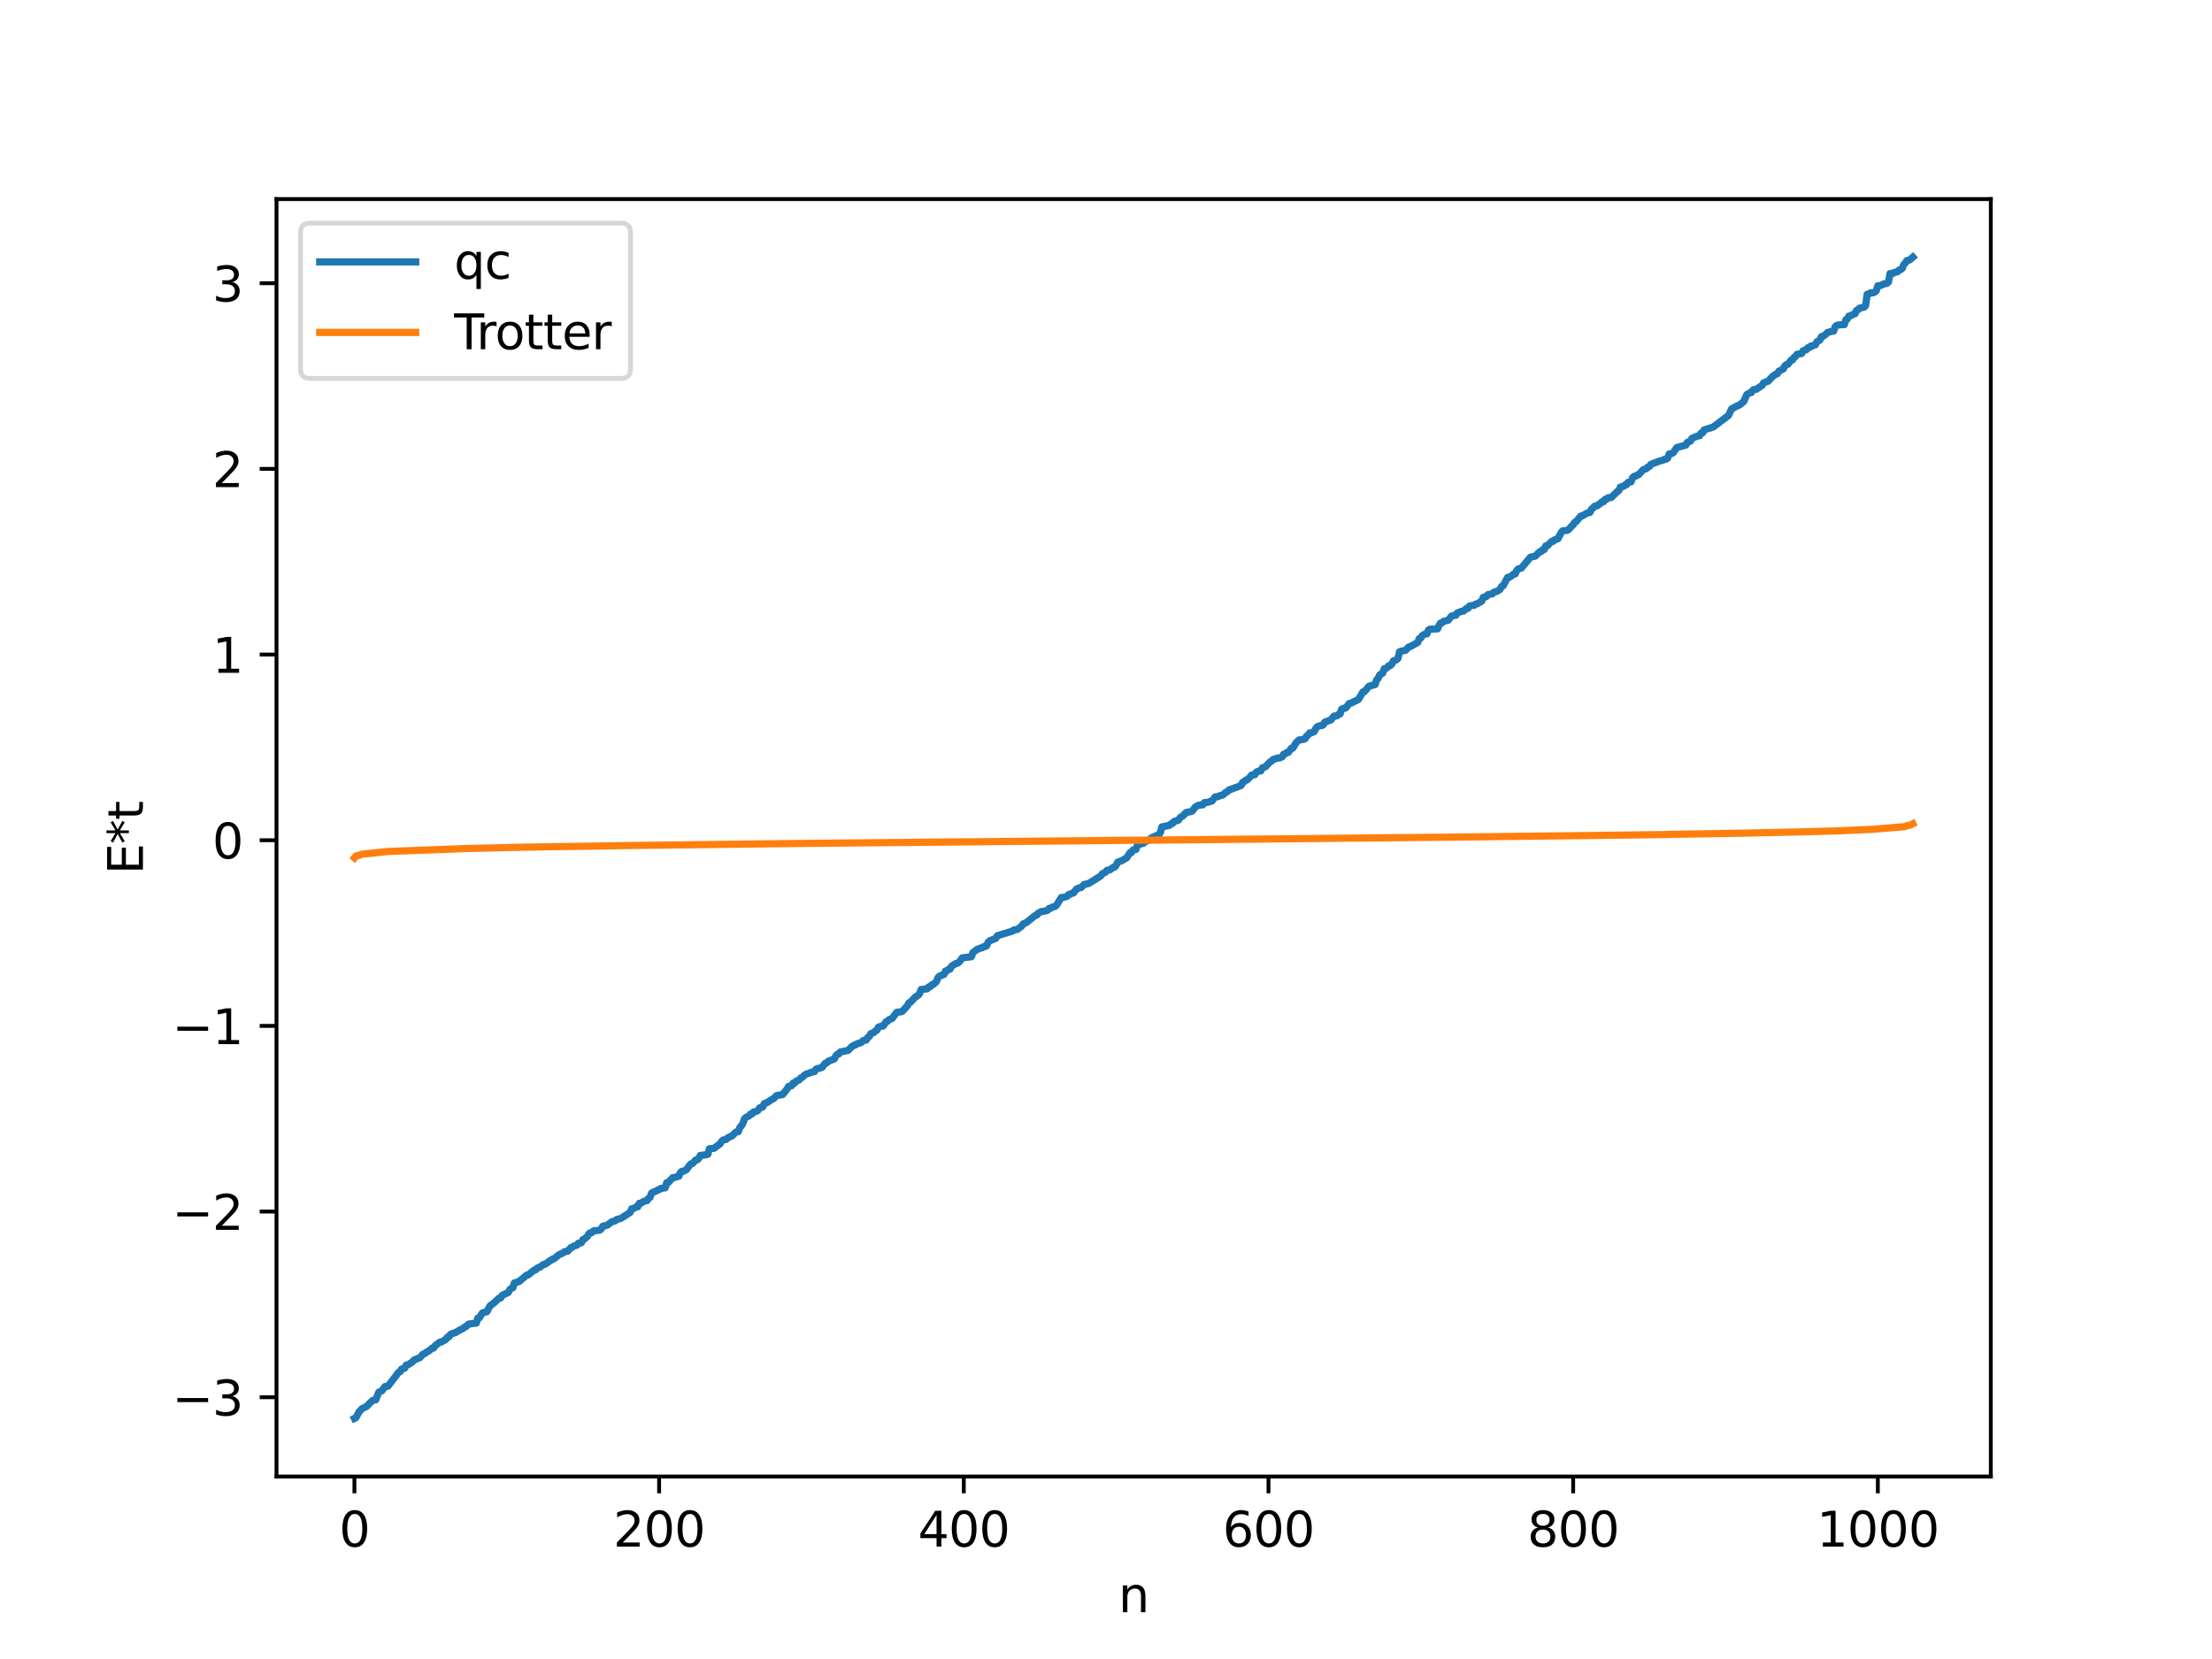 <?xml version="1.0" encoding="utf-8" standalone="no"?>
<!DOCTYPE svg PUBLIC "-//W3C//DTD SVG 1.1//EN"
  "http://www.w3.org/Graphics/SVG/1.1/DTD/svg11.dtd">
<svg xmlns:xlink="http://www.w3.org/1999/xlink" width="460.8pt" height="345.6pt" viewBox="0 0 460.8 345.6" xmlns="http://www.w3.org/2000/svg" version="1.1">
 <defs>
  <style type="text/css">*{stroke-linejoin: round; stroke-linecap: butt}</style>
 </defs>
 <g id="figure_1">
  <g id="patch_1">
   <path d="M 0 345.6 
L 460.8 345.6 
L 460.8 0 
L 0 0 
z
" style="fill: #ffffff"/>
  </g>
  <g id="axes_1">
   <g id="patch_2">
    <path d="M 57.6 307.584 
L 414.72 307.584 
L 414.72 41.472 
L 57.6 41.472 
z
" style="fill: #ffffff"/>
   </g>
   <g id="matplotlib.axis_1">
    <g id="xtick_1">
     <g id="line2d_1">
      <defs>
       <path id="m766259ca15" d="M 0 0 
L 0 3.5 
" style="stroke: #000000; stroke-width: 0.8"/>
      </defs>
      <g>
       <use xlink:href="#m766259ca15" x="73.833" y="307.584" style="stroke: #000000; stroke-width: 0.8"/>
      </g>
     </g>
     <g id="text_1">
      <!-- 0 -->
      <g transform="translate(70.651 322.182) scale(0.1 -0.1)">
       <defs>
        <path id="DejaVuSans-30" d="M 2034 4250 
Q 1547 4250 1301 3770 
Q 1056 3291 1056 2328 
Q 1056 1369 1301 889 
Q 1547 409 2034 409 
Q 2525 409 2770 889 
Q 3016 1369 3016 2328 
Q 3016 3291 2770 3770 
Q 2525 4250 2034 4250 
z
M 2034 4750 
Q 2819 4750 3233 4129 
Q 3647 3509 3647 2328 
Q 3647 1150 3233 529 
Q 2819 -91 2034 -91 
Q 1250 -91 836 529 
Q 422 1150 422 2328 
Q 422 3509 836 4129 
Q 1250 4750 2034 4750 
z
" transform="scale(0.016)"/>
       </defs>
       <use xlink:href="#DejaVuSans-30"/>
      </g>
     </g>
    </g>
    <g id="xtick_2">
     <g id="line2d_2">
      <g>
       <use xlink:href="#m766259ca15" x="137.304" y="307.584" style="stroke: #000000; stroke-width: 0.8"/>
      </g>
     </g>
     <g id="text_2">
      <!-- 200 -->
      <g transform="translate(127.76 322.182) scale(0.1 -0.1)">
       <defs>
        <path id="DejaVuSans-32" d="M 1228 531 
L 3431 531 
L 3431 0 
L 469 0 
L 469 531 
Q 828 903 1448 1529 
Q 2069 2156 2228 2338 
Q 2531 2678 2651 2914 
Q 2772 3150 2772 3378 
Q 2772 3750 2511 3984 
Q 2250 4219 1831 4219 
Q 1534 4219 1204 4116 
Q 875 4013 500 3803 
L 500 4441 
Q 881 4594 1212 4672 
Q 1544 4750 1819 4750 
Q 2544 4750 2975 4387 
Q 3406 4025 3406 3419 
Q 3406 3131 3298 2873 
Q 3191 2616 2906 2266 
Q 2828 2175 2409 1742 
Q 1991 1309 1228 531 
z
" transform="scale(0.016)"/>
       </defs>
       <use xlink:href="#DejaVuSans-32"/>
       <use xlink:href="#DejaVuSans-30" x="63.623"/>
       <use xlink:href="#DejaVuSans-30" x="127.246"/>
      </g>
     </g>
    </g>
    <g id="xtick_3">
     <g id="line2d_3">
      <g>
       <use xlink:href="#m766259ca15" x="200.775" y="307.584" style="stroke: #000000; stroke-width: 0.8"/>
      </g>
     </g>
     <g id="text_3">
      <!-- 400 -->
      <g transform="translate(191.231 322.182) scale(0.1 -0.1)">
       <defs>
        <path id="DejaVuSans-34" d="M 2419 4116 
L 825 1625 
L 2419 1625 
L 2419 4116 
z
M 2253 4666 
L 3047 4666 
L 3047 1625 
L 3713 1625 
L 3713 1100 
L 3047 1100 
L 3047 0 
L 2419 0 
L 2419 1100 
L 313 1100 
L 313 1709 
L 2253 4666 
z
" transform="scale(0.016)"/>
       </defs>
       <use xlink:href="#DejaVuSans-34"/>
       <use xlink:href="#DejaVuSans-30" x="63.623"/>
       <use xlink:href="#DejaVuSans-30" x="127.246"/>
      </g>
     </g>
    </g>
    <g id="xtick_4">
     <g id="line2d_4">
      <g>
       <use xlink:href="#m766259ca15" x="264.246" y="307.584" style="stroke: #000000; stroke-width: 0.8"/>
      </g>
     </g>
     <g id="text_4">
      <!-- 600 -->
      <g transform="translate(254.702 322.182) scale(0.1 -0.1)">
       <defs>
        <path id="DejaVuSans-36" d="M 2113 2584 
Q 1688 2584 1439 2293 
Q 1191 2003 1191 1497 
Q 1191 994 1439 701 
Q 1688 409 2113 409 
Q 2538 409 2786 701 
Q 3034 994 3034 1497 
Q 3034 2003 2786 2293 
Q 2538 2584 2113 2584 
z
M 3366 4563 
L 3366 3988 
Q 3128 4100 2886 4159 
Q 2644 4219 2406 4219 
Q 1781 4219 1451 3797 
Q 1122 3375 1075 2522 
Q 1259 2794 1537 2939 
Q 1816 3084 2150 3084 
Q 2853 3084 3261 2657 
Q 3669 2231 3669 1497 
Q 3669 778 3244 343 
Q 2819 -91 2113 -91 
Q 1303 -91 875 529 
Q 447 1150 447 2328 
Q 447 3434 972 4092 
Q 1497 4750 2381 4750 
Q 2619 4750 2861 4703 
Q 3103 4656 3366 4563 
z
" transform="scale(0.016)"/>
       </defs>
       <use xlink:href="#DejaVuSans-36"/>
       <use xlink:href="#DejaVuSans-30" x="63.623"/>
       <use xlink:href="#DejaVuSans-30" x="127.246"/>
      </g>
     </g>
    </g>
    <g id="xtick_5">
     <g id="line2d_5">
      <g>
       <use xlink:href="#m766259ca15" x="327.717" y="307.584" style="stroke: #000000; stroke-width: 0.8"/>
      </g>
     </g>
     <g id="text_5">
      <!-- 800 -->
      <g transform="translate(318.173 322.182) scale(0.1 -0.1)">
       <defs>
        <path id="DejaVuSans-38" d="M 2034 2216 
Q 1584 2216 1326 1975 
Q 1069 1734 1069 1313 
Q 1069 891 1326 650 
Q 1584 409 2034 409 
Q 2484 409 2743 651 
Q 3003 894 3003 1313 
Q 3003 1734 2745 1975 
Q 2488 2216 2034 2216 
z
M 1403 2484 
Q 997 2584 770 2862 
Q 544 3141 544 3541 
Q 544 4100 942 4425 
Q 1341 4750 2034 4750 
Q 2731 4750 3128 4425 
Q 3525 4100 3525 3541 
Q 3525 3141 3298 2862 
Q 3072 2584 2669 2484 
Q 3125 2378 3379 2068 
Q 3634 1759 3634 1313 
Q 3634 634 3220 271 
Q 2806 -91 2034 -91 
Q 1263 -91 848 271 
Q 434 634 434 1313 
Q 434 1759 690 2068 
Q 947 2378 1403 2484 
z
M 1172 3481 
Q 1172 3119 1398 2916 
Q 1625 2713 2034 2713 
Q 2441 2713 2670 2916 
Q 2900 3119 2900 3481 
Q 2900 3844 2670 4047 
Q 2441 4250 2034 4250 
Q 1625 4250 1398 4047 
Q 1172 3844 1172 3481 
z
" transform="scale(0.016)"/>
       </defs>
       <use xlink:href="#DejaVuSans-38"/>
       <use xlink:href="#DejaVuSans-30" x="63.623"/>
       <use xlink:href="#DejaVuSans-30" x="127.246"/>
      </g>
     </g>
    </g>
    <g id="xtick_6">
     <g id="line2d_6">
      <g>
       <use xlink:href="#m766259ca15" x="391.188" y="307.584" style="stroke: #000000; stroke-width: 0.8"/>
      </g>
     </g>
     <g id="text_6">
      <!-- 1000 -->
      <g transform="translate(378.463 322.182) scale(0.1 -0.1)">
       <defs>
        <path id="DejaVuSans-31" d="M 794 531 
L 1825 531 
L 1825 4091 
L 703 3866 
L 703 4441 
L 1819 4666 
L 2450 4666 
L 2450 531 
L 3481 531 
L 3481 0 
L 794 0 
L 794 531 
z
" transform="scale(0.016)"/>
       </defs>
       <use xlink:href="#DejaVuSans-31"/>
       <use xlink:href="#DejaVuSans-30" x="63.623"/>
       <use xlink:href="#DejaVuSans-30" x="127.246"/>
       <use xlink:href="#DejaVuSans-30" x="190.869"/>
      </g>
     </g>
    </g>
    <g id="text_7">
     <!-- n -->
     <g transform="translate(232.991 335.861) scale(0.1 -0.1)">
      <defs>
       <path id="DejaVuSans-6e" d="M 3513 2113 
L 3513 0 
L 2938 0 
L 2938 2094 
Q 2938 2591 2744 2837 
Q 2550 3084 2163 3084 
Q 1697 3084 1428 2787 
Q 1159 2491 1159 1978 
L 1159 0 
L 581 0 
L 581 3500 
L 1159 3500 
L 1159 2956 
Q 1366 3272 1645 3428 
Q 1925 3584 2291 3584 
Q 2894 3584 3203 3211 
Q 3513 2838 3513 2113 
z
" transform="scale(0.016)"/>
      </defs>
      <use xlink:href="#DejaVuSans-6e"/>
     </g>
    </g>
   </g>
   <g id="matplotlib.axis_2">
    <g id="ytick_1">
     <g id="line2d_7">
      <defs>
       <path id="ma06bc42d82" d="M 0 0 
L -3.5 0 
" style="stroke: #000000; stroke-width: 0.8"/>
      </defs>
      <g>
       <use xlink:href="#ma06bc42d82" x="57.6" y="291.071" style="stroke: #000000; stroke-width: 0.8"/>
      </g>
     </g>
     <g id="text_8">
      <!-- −3 -->
      <g transform="translate(35.858 294.87) scale(0.1 -0.1)">
       <defs>
        <path id="DejaVuSans-2212" d="M 678 2272 
L 4684 2272 
L 4684 1741 
L 678 1741 
L 678 2272 
z
" transform="scale(0.016)"/>
        <path id="DejaVuSans-33" d="M 2597 2516 
Q 3050 2419 3304 2112 
Q 3559 1806 3559 1356 
Q 3559 666 3084 287 
Q 2609 -91 1734 -91 
Q 1441 -91 1130 -33 
Q 819 25 488 141 
L 488 750 
Q 750 597 1062 519 
Q 1375 441 1716 441 
Q 2309 441 2620 675 
Q 2931 909 2931 1356 
Q 2931 1769 2642 2001 
Q 2353 2234 1838 2234 
L 1294 2234 
L 1294 2753 
L 1863 2753 
Q 2328 2753 2575 2939 
Q 2822 3125 2822 3475 
Q 2822 3834 2567 4026 
Q 2313 4219 1838 4219 
Q 1578 4219 1281 4162 
Q 984 4106 628 3988 
L 628 4550 
Q 988 4650 1302 4700 
Q 1616 4750 1894 4750 
Q 2613 4750 3031 4423 
Q 3450 4097 3450 3541 
Q 3450 3153 3228 2886 
Q 3006 2619 2597 2516 
z
" transform="scale(0.016)"/>
       </defs>
       <use xlink:href="#DejaVuSans-2212"/>
       <use xlink:href="#DejaVuSans-33" x="83.789"/>
      </g>
     </g>
    </g>
    <g id="ytick_2">
     <g id="line2d_8">
      <g>
       <use xlink:href="#ma06bc42d82" x="57.6" y="252.392" style="stroke: #000000; stroke-width: 0.8"/>
      </g>
     </g>
     <g id="text_9">
      <!-- −2 -->
      <g transform="translate(35.858 256.191) scale(0.1 -0.1)">
       <use xlink:href="#DejaVuSans-2212"/>
       <use xlink:href="#DejaVuSans-32" x="83.789"/>
      </g>
     </g>
    </g>
    <g id="ytick_3">
     <g id="line2d_9">
      <g>
       <use xlink:href="#ma06bc42d82" x="57.6" y="213.713" style="stroke: #000000; stroke-width: 0.8"/>
      </g>
     </g>
     <g id="text_10">
      <!-- −1 -->
      <g transform="translate(35.858 217.512) scale(0.1 -0.1)">
       <use xlink:href="#DejaVuSans-2212"/>
       <use xlink:href="#DejaVuSans-31" x="83.789"/>
      </g>
     </g>
    </g>
    <g id="ytick_4">
     <g id="line2d_10">
      <g>
       <use xlink:href="#ma06bc42d82" x="57.6" y="175.034" style="stroke: #000000; stroke-width: 0.8"/>
      </g>
     </g>
     <g id="text_11">
      <!-- 0 -->
      <g transform="translate(44.237 178.833) scale(0.1 -0.1)">
       <use xlink:href="#DejaVuSans-30"/>
      </g>
     </g>
    </g>
    <g id="ytick_5">
     <g id="line2d_11">
      <g>
       <use xlink:href="#ma06bc42d82" x="57.6" y="136.355" style="stroke: #000000; stroke-width: 0.8"/>
      </g>
     </g>
     <g id="text_12">
      <!-- 1 -->
      <g transform="translate(44.237 140.154) scale(0.1 -0.1)">
       <use xlink:href="#DejaVuSans-31"/>
      </g>
     </g>
    </g>
    <g id="ytick_6">
     <g id="line2d_12">
      <g>
       <use xlink:href="#ma06bc42d82" x="57.6" y="97.676" style="stroke: #000000; stroke-width: 0.8"/>
      </g>
     </g>
     <g id="text_13">
      <!-- 2 -->
      <g transform="translate(44.237 101.475) scale(0.1 -0.1)">
       <use xlink:href="#DejaVuSans-32"/>
      </g>
     </g>
    </g>
    <g id="ytick_7">
     <g id="line2d_13">
      <g>
       <use xlink:href="#ma06bc42d82" x="57.6" y="58.996" style="stroke: #000000; stroke-width: 0.8"/>
      </g>
     </g>
     <g id="text_14">
      <!-- 3 -->
      <g transform="translate(44.237 62.796) scale(0.1 -0.1)">
       <use xlink:href="#DejaVuSans-33"/>
      </g>
     </g>
    </g>
    <g id="text_15">
     <!-- E*t -->
     <g transform="translate(29.778 182.148) rotate(-90) scale(0.1 -0.1)">
      <defs>
       <path id="DejaVuSans-45" d="M 628 4666 
L 3578 4666 
L 3578 4134 
L 1259 4134 
L 1259 2753 
L 3481 2753 
L 3481 2222 
L 1259 2222 
L 1259 531 
L 3634 531 
L 3634 0 
L 628 0 
L 628 4666 
z
" transform="scale(0.016)"/>
       <path id="DejaVuSans-2a" d="M 3009 3897 
L 1888 3291 
L 3009 2681 
L 2828 2375 
L 1778 3009 
L 1778 1831 
L 1422 1831 
L 1422 3009 
L 372 2375 
L 191 2681 
L 1313 3291 
L 191 3897 
L 372 4206 
L 1422 3572 
L 1422 4750 
L 1778 4750 
L 1778 3572 
L 2828 4206 
L 3009 3897 
z
" transform="scale(0.016)"/>
       <path id="DejaVuSans-74" d="M 1172 4494 
L 1172 3500 
L 2356 3500 
L 2356 3053 
L 1172 3053 
L 1172 1153 
Q 1172 725 1289 603 
Q 1406 481 1766 481 
L 2356 481 
L 2356 0 
L 1766 0 
Q 1100 0 847 248 
Q 594 497 594 1153 
L 594 3053 
L 172 3053 
L 172 3500 
L 594 3500 
L 594 4494 
L 1172 4494 
z
" transform="scale(0.016)"/>
      </defs>
      <use xlink:href="#DejaVuSans-45"/>
      <use xlink:href="#DejaVuSans-2a" x="63.184"/>
      <use xlink:href="#DejaVuSans-74" x="113.184"/>
     </g>
    </g>
   </g>
   <g id="line2d_14">
    <path d="M 73.833 295.488 
L 74.15 295.33 
L 74.785 294.14 
L 75.42 293.442 
L 76.372 292.991 
L 77.006 292.321 
L 77.641 291.728 
L 78.276 291.606 
L 78.91 290.007 
L 79.545 289.736 
L 80.18 288.86 
L 80.815 288.777 
L 83.036 285.876 
L 83.353 285.738 
L 83.671 285.194 
L 84.305 285.023 
L 84.623 284.361 
L 84.94 284.329 
L 85.892 283.746 
L 86.21 283.339 
L 86.844 283.08 
L 87.479 282.81 
L 88.114 282.103 
L 88.431 282.005 
L 89.066 281.536 
L 89.383 281.398 
L 90.018 280.836 
L 90.335 280.818 
L 90.653 280.327 
L 91.605 279.61 
L 91.922 279.574 
L 92.874 279.029 
L 93.191 278.568 
L 93.509 278.498 
L 93.826 277.98 
L 94.461 277.715 
L 94.778 277.658 
L 96.048 276.931 
L 96.365 276.818 
L 96.682 276.518 
L 97 276.4 
L 97.634 275.84 
L 98.586 275.689 
L 99.221 275.623 
L 99.539 274.576 
L 99.856 274.532 
L 100.491 273.512 
L 101.443 273.232 
L 102.077 272.033 
L 103.029 271.307 
L 103.981 270.417 
L 104.299 270.397 
L 104.616 269.846 
L 105.251 269.541 
L 105.886 269.238 
L 106.203 268.63 
L 106.52 268.368 
L 106.838 268.255 
L 107.155 267.262 
L 108.107 266.979 
L 109.694 265.652 
L 110.011 265.594 
L 111.281 264.593 
L 111.598 264.522 
L 111.915 264.171 
L 112.55 263.923 
L 113.185 263.414 
L 113.502 263.387 
L 114.137 262.977 
L 114.454 262.67 
L 114.772 262.559 
L 115.089 262.284 
L 115.406 262.242 
L 116.358 261.432 
L 117.31 260.999 
L 117.628 260.735 
L 118.262 260.663 
L 118.897 259.907 
L 119.215 259.846 
L 119.532 259.566 
L 120.167 259.406 
L 120.484 258.981 
L 121.119 258.88 
L 121.436 258.216 
L 121.753 258.107 
L 122.388 257.551 
L 122.705 256.975 
L 123.023 256.792 
L 123.34 256.758 
L 123.658 256.408 
L 124.927 256.27 
L 125.244 256.018 
L 125.562 255.45 
L 126.196 255.307 
L 126.514 255.215 
L 127.466 254.498 
L 128.1 254.359 
L 128.418 254.07 
L 129.37 253.801 
L 130.322 253.181 
L 131.274 252.565 
L 131.591 251.812 
L 131.909 251.802 
L 132.543 251.405 
L 132.861 251.403 
L 133.178 250.666 
L 133.496 250.665 
L 134.13 250.253 
L 134.765 250.12 
L 135.082 249.655 
L 135.4 249.463 
L 135.717 248.571 
L 136.034 248.356 
L 136.669 248.123 
L 136.986 247.899 
L 137.304 247.846 
L 137.621 247.575 
L 138.573 247.44 
L 138.891 246.355 
L 139.208 246.348 
L 140.16 245.309 
L 140.477 245.308 
L 141.112 245.102 
L 141.429 245.018 
L 141.747 244.268 
L 142.064 243.994 
L 142.381 243.989 
L 143.016 243.634 
L 143.651 242.768 
L 143.968 242.444 
L 144.286 242.361 
L 144.92 241.652 
L 145.238 241.62 
L 145.555 241.354 
L 145.872 240.701 
L 147.142 240.548 
L 147.459 240.439 
L 147.777 239.304 
L 148.729 239.214 
L 149.998 238.286 
L 150.315 237.777 
L 150.633 237.483 
L 151.267 237.37 
L 151.585 237.044 
L 152.537 236.603 
L 153.172 235.95 
L 153.489 235.751 
L 153.806 235.747 
L 154.124 234.85 
L 154.441 234.56 
L 154.758 234.021 
L 155.076 233.084 
L 155.393 232.774 
L 156.028 232.468 
L 156.345 232.082 
L 156.662 232.054 
L 156.98 231.656 
L 157.615 231.5 
L 157.932 231.281 
L 158.249 230.788 
L 158.884 230.612 
L 159.201 229.904 
L 159.836 229.661 
L 160.788 229.03 
L 161.105 228.908 
L 161.74 228.254 
L 162.375 228.109 
L 163.01 228.034 
L 163.962 226.873 
L 164.279 226.31 
L 164.914 226.173 
L 165.231 225.619 
L 165.548 225.612 
L 165.866 225.215 
L 166.5 224.954 
L 166.818 224.568 
L 167.135 224.425 
L 167.77 223.828 
L 169.357 223.256 
L 169.674 223.242 
L 169.991 222.739 
L 170.309 222.584 
L 170.626 222.557 
L 171.261 222.347 
L 171.896 221.508 
L 172.213 221.426 
L 172.53 221.084 
L 173.8 220.601 
L 174.117 219.967 
L 174.434 219.621 
L 174.752 219.549 
L 175.069 219.146 
L 176.656 218.829 
L 177.291 218.19 
L 177.925 217.721 
L 178.243 217.671 
L 178.56 217.421 
L 179.195 217.261 
L 179.512 217.074 
L 179.829 216.75 
L 180.464 216.651 
L 180.781 216.098 
L 181.099 215.913 
L 181.416 215.317 
L 182.051 215.099 
L 182.368 214.757 
L 182.686 214.593 
L 183.003 213.966 
L 183.638 213.76 
L 183.955 213.752 
L 184.59 212.857 
L 184.907 212.731 
L 185.224 212.406 
L 185.859 212.148 
L 186.811 210.881 
L 187.763 210.766 
L 188.081 210.591 
L 189.033 209.498 
L 189.35 208.89 
L 189.667 208.778 
L 190.62 207.754 
L 191.254 207.345 
L 191.572 206.982 
L 191.889 206.134 
L 192.841 206.025 
L 193.158 205.988 
L 193.476 205.58 
L 193.793 205.534 
L 194.11 205.145 
L 194.428 205.073 
L 195.062 204.491 
L 195.38 203.698 
L 195.697 203.349 
L 196.649 203.002 
L 196.967 202.28 
L 197.284 202.233 
L 197.601 201.915 
L 197.919 201.878 
L 198.236 201.254 
L 199.188 200.696 
L 199.505 200.641 
L 199.823 200.399 
L 200.458 199.541 
L 202.362 199.311 
L 202.679 198.433 
L 203.631 197.725 
L 203.948 197.665 
L 204.266 197.481 
L 204.583 197.449 
L 204.9 197.201 
L 205.218 197.193 
L 205.535 197.022 
L 205.853 196.265 
L 206.17 195.996 
L 207.439 195.48 
L 207.757 194.935 
L 210.93 193.953 
L 211.248 193.702 
L 211.882 193.641 
L 212.834 192.928 
L 213.152 192.462 
L 213.786 192.21 
L 215.691 190.678 
L 216.008 190.596 
L 216.325 190.194 
L 216.96 189.898 
L 217.912 189.74 
L 218.229 189.61 
L 218.547 189.243 
L 218.864 189.224 
L 219.181 188.978 
L 219.816 188.817 
L 220.134 188.514 
L 221.086 186.969 
L 221.72 186.912 
L 222.355 186.683 
L 222.672 186.316 
L 222.99 186.271 
L 223.307 186.08 
L 223.624 186.025 
L 224.259 185.196 
L 224.894 184.936 
L 225.211 184.898 
L 225.846 184.261 
L 226.798 184.046 
L 229.337 182.455 
L 229.654 182.006 
L 230.289 181.706 
L 230.606 181.311 
L 231.241 181.189 
L 231.876 180.707 
L 232.193 180.643 
L 232.51 180.26 
L 232.828 179.611 
L 233.78 179.253 
L 234.415 178.859 
L 234.732 178.688 
L 235.367 177.662 
L 235.684 177.612 
L 236.001 177.099 
L 236.319 176.964 
L 236.636 176.96 
L 236.953 176.042 
L 238.223 175.64 
L 238.54 175.327 
L 239.492 175.011 
L 239.81 174.564 
L 241.396 173.884 
L 241.714 173.476 
L 242.031 172.256 
L 243.618 171.939 
L 243.935 171.633 
L 244.253 171.54 
L 244.57 171.148 
L 245.522 170.839 
L 245.839 170.305 
L 246.474 169.924 
L 247.109 169.251 
L 248.061 169.074 
L 248.378 168.949 
L 249.013 168.097 
L 249.648 167.754 
L 250.6 167.648 
L 250.917 167.188 
L 251.552 167.147 
L 252.504 166.843 
L 253.139 166.005 
L 253.773 165.946 
L 254.091 165.757 
L 254.725 165.619 
L 255.36 165.053 
L 255.677 164.929 
L 255.995 164.574 
L 258.534 163.648 
L 258.851 162.978 
L 259.168 162.865 
L 259.486 162.543 
L 259.803 162.459 
L 260.438 161.845 
L 260.755 161.438 
L 261.39 161.392 
L 261.707 160.854 
L 262.342 160.589 
L 262.659 160.588 
L 262.977 159.941 
L 263.611 159.745 
L 264.563 158.727 
L 264.881 158.563 
L 265.198 158.22 
L 266.15 157.92 
L 266.467 157.915 
L 267.102 157.666 
L 267.42 157.109 
L 267.737 157.042 
L 268.054 156.754 
L 268.372 156.739 
L 269.006 155.88 
L 269.324 155.841 
L 269.958 154.773 
L 270.593 154.151 
L 271.545 154.027 
L 271.862 153.896 
L 272.18 153.341 
L 272.497 153.144 
L 272.815 152.683 
L 273.132 152.665 
L 273.767 152.423 
L 274.084 151.768 
L 274.401 151.383 
L 275.036 151.166 
L 275.353 151.154 
L 275.671 150.986 
L 275.988 150.431 
L 276.623 150.198 
L 277.258 149.966 
L 277.892 149.168 
L 278.527 149.116 
L 278.844 148.811 
L 279.162 148.719 
L 279.479 147.752 
L 279.796 147.561 
L 280.114 147.56 
L 280.431 147.395 
L 281.066 146.549 
L 281.383 146.498 
L 282.97 145.727 
L 283.922 144.143 
L 284.239 144.076 
L 285.191 142.957 
L 286.461 142.605 
L 286.778 141.621 
L 287.096 141.315 
L 287.413 140.601 
L 288.048 140.204 
L 288.365 139.298 
L 288.682 139.267 
L 289 139.038 
L 289.317 138.668 
L 289.634 138.656 
L 289.952 138.336 
L 290.269 137.671 
L 290.904 137.459 
L 291.221 137.158 
L 291.539 135.799 
L 291.856 135.647 
L 292.491 135.543 
L 292.808 135.458 
L 293.443 134.784 
L 293.76 134.718 
L 295.347 133.838 
L 295.664 133.009 
L 295.981 132.914 
L 296.299 132.387 
L 296.934 132.057 
L 297.251 132.049 
L 297.568 131.26 
L 297.886 131.065 
L 299.472 131.011 
L 299.79 130.248 
L 300.107 129.794 
L 300.424 129.738 
L 300.742 129.417 
L 301.694 129.203 
L 302.329 128.379 
L 302.963 128.178 
L 303.281 128.172 
L 303.598 127.672 
L 304.55 127.328 
L 304.867 127.311 
L 305.502 126.733 
L 305.82 126.717 
L 306.137 126.238 
L 306.772 126.12 
L 307.089 126.104 
L 307.406 125.844 
L 307.724 125.796 
L 308.676 125.217 
L 308.993 124.43 
L 309.628 124.289 
L 309.945 123.871 
L 310.58 123.759 
L 310.897 123.706 
L 311.215 123.349 
L 311.849 123.19 
L 312.484 122.763 
L 312.801 122.17 
L 313.119 122.052 
L 314.071 120.281 
L 314.388 120.28 
L 315.023 119.858 
L 315.34 119.572 
L 315.658 119.548 
L 315.975 118.822 
L 316.292 118.505 
L 316.927 118.345 
L 318.831 116.061 
L 319.783 115.87 
L 320.735 114.951 
L 321.053 114.902 
L 321.37 114.507 
L 321.687 114.498 
L 322.005 113.724 
L 322.322 113.699 
L 323.274 112.756 
L 323.591 112.751 
L 323.909 112.417 
L 324.543 112.242 
L 325.178 111.007 
L 325.496 110.602 
L 326.13 110.503 
L 326.448 110.495 
L 326.765 110.311 
L 327.4 109.609 
L 327.717 109.331 
L 328.034 108.804 
L 328.352 108.651 
L 329.304 107.512 
L 329.621 107.465 
L 330.573 106.918 
L 330.891 106.773 
L 331.208 106.763 
L 331.525 106.06 
L 331.843 105.859 
L 332.16 105.464 
L 332.795 105.344 
L 333.112 105.018 
L 333.429 104.865 
L 333.747 104.519 
L 334.064 104.511 
L 334.381 104.006 
L 334.699 103.997 
L 335.016 103.676 
L 335.651 103.639 
L 336.92 102.4 
L 337.238 102.186 
L 337.555 101.456 
L 338.19 101.32 
L 338.507 101.016 
L 338.824 100.979 
L 339.142 100.494 
L 339.777 100.379 
L 340.094 99.509 
L 340.411 99.237 
L 340.729 99.199 
L 341.046 98.95 
L 341.363 98.883 
L 342.315 97.851 
L 342.95 97.63 
L 343.267 97.294 
L 343.585 97.194 
L 343.902 96.738 
L 345.806 96.015 
L 346.441 95.869 
L 346.758 95.656 
L 347.076 95.649 
L 347.393 95.458 
L 347.71 94.585 
L 348.345 94.456 
L 348.662 94.204 
L 349.297 93.238 
L 350.249 92.986 
L 351.201 92.712 
L 351.519 92.132 
L 352.153 91.908 
L 352.471 91.307 
L 353.74 90.791 
L 354.058 90.774 
L 354.375 90.213 
L 354.692 90.167 
L 355.01 89.56 
L 356.914 88.949 
L 360.087 86.532 
L 360.722 85.18 
L 361.991 84.514 
L 362.309 84.41 
L 363.261 83.641 
L 363.896 82.192 
L 364.53 81.828 
L 364.848 81.775 
L 365.165 81.268 
L 365.482 81.118 
L 365.8 81.117 
L 367.069 80.311 
L 367.386 79.754 
L 368.339 79.404 
L 369.291 78.39 
L 369.925 77.968 
L 370.243 77.863 
L 370.56 77.339 
L 371.512 76.839 
L 371.829 76.195 
L 372.147 75.95 
L 372.464 75.878 
L 373.099 75.042 
L 373.416 74.974 
L 373.734 74.432 
L 374.051 74.261 
L 374.368 73.796 
L 375.32 73.648 
L 375.638 73.051 
L 376.272 72.872 
L 376.59 72.463 
L 376.907 72.419 
L 377.224 72.084 
L 377.542 72.081 
L 377.859 71.89 
L 378.177 71.83 
L 378.494 71.202 
L 379.129 70.835 
L 379.446 70.104 
L 379.763 70.053 
L 380.398 69.603 
L 380.715 69.256 
L 381.667 69.011 
L 381.985 68.968 
L 382.302 68.066 
L 382.62 67.779 
L 383.254 67.667 
L 384.206 67.623 
L 384.524 66.62 
L 384.841 66.452 
L 385.158 65.848 
L 385.476 65.791 
L 386.11 65.441 
L 386.428 65.365 
L 386.745 64.666 
L 387.062 64.536 
L 387.38 64.192 
L 388.015 64.055 
L 388.332 63.99 
L 388.649 63.647 
L 388.967 61.294 
L 389.284 61.294 
L 389.601 61.023 
L 390.236 60.981 
L 390.553 60.841 
L 390.871 60.56 
L 391.188 59.515 
L 391.823 59.465 
L 392.458 59.148 
L 393.092 59.022 
L 393.41 58.738 
L 393.727 56.984 
L 394.362 56.944 
L 394.679 56.731 
L 395.314 56.604 
L 395.631 56.244 
L 395.948 56.153 
L 396.266 55.937 
L 396.583 55.129 
L 396.9 54.794 
L 397.218 54.297 
L 397.853 54.132 
L 398.487 53.568 
L 398.487 53.568 
" clip-path="url(#p46f7e90496)" style="fill: none; stroke: #1f77b4; stroke-width: 1.5; stroke-linecap: square"/>
   </g>
   <g id="line2d_15">
    <path d="M 73.833 178.708 
L 74.15 178.321 
L 74.785 178.174 
L 75.42 177.935 
L 80.815 177.38 
L 97.317 176.758 
L 103.029 176.626 
L 105.886 176.549 
L 114.772 176.387 
L 122.071 176.286 
L 130.322 176.147 
L 156.98 175.82 
L 168.405 175.687 
L 263.929 174.779 
L 280.114 174.615 
L 301.694 174.398 
L 317.562 174.214 
L 327.082 174.105 
L 346.124 173.864 
L 348.345 173.807 
L 361.039 173.599 
L 363.578 173.554 
L 375.32 173.293 
L 378.177 173.213 
L 382.302 173.101 
L 385.476 172.978 
L 390.236 172.751 
L 396.9 172.196 
L 397.218 171.993 
L 397.853 171.918 
L 398.487 171.606 
L 398.487 171.606 
" clip-path="url(#p46f7e90496)" style="fill: none; stroke: #ff7f0e; stroke-width: 1.5; stroke-linecap: square"/>
   </g>
   <g id="patch_3">
    <path d="M 57.6 307.584 
L 57.6 41.472 
" style="fill: none; stroke: #000000; stroke-width: 0.8; stroke-linejoin: miter; stroke-linecap: square"/>
   </g>
   <g id="patch_4">
    <path d="M 414.72 307.584 
L 414.72 41.472 
" style="fill: none; stroke: #000000; stroke-width: 0.8; stroke-linejoin: miter; stroke-linecap: square"/>
   </g>
   <g id="patch_5">
    <path d="M 57.6 307.584 
L 414.72 307.584 
" style="fill: none; stroke: #000000; stroke-width: 0.8; stroke-linejoin: miter; stroke-linecap: square"/>
   </g>
   <g id="patch_6">
    <path d="M 57.6 41.472 
L 414.72 41.472 
" style="fill: none; stroke: #000000; stroke-width: 0.8; stroke-linejoin: miter; stroke-linecap: square"/>
   </g>
   <g id="legend_1">
    <g id="patch_7">
     <path d="M 64.6 78.828 
L 129.342 78.828 
Q 131.342 78.828 131.342 76.828 
L 131.342 48.472 
Q 131.342 46.472 129.342 46.472 
L 64.6 46.472 
Q 62.6 46.472 62.6 48.472 
L 62.6 76.828 
Q 62.6 78.828 64.6 78.828 
z
" style="fill: #ffffff; opacity: 0.8; stroke: #cccccc; stroke-linejoin: miter"/>
    </g>
    <g id="line2d_16">
     <path d="M 66.6 54.57 
L 76.6 54.57 
L 86.6 54.57 
" style="fill: none; stroke: #1f77b4; stroke-width: 1.5; stroke-linecap: square"/>
    </g>
    <g id="text_16">
     <!-- qc -->
     <g transform="translate(94.6 58.07) scale(0.1 -0.1)">
      <defs>
       <path id="DejaVuSans-71" d="M 947 1747 
Q 947 1113 1208 752 
Q 1469 391 1925 391 
Q 2381 391 2643 752 
Q 2906 1113 2906 1747 
Q 2906 2381 2643 2742 
Q 2381 3103 1925 3103 
Q 1469 3103 1208 2742 
Q 947 2381 947 1747 
z
M 2906 525 
Q 2725 213 2448 61 
Q 2172 -91 1784 -91 
Q 1150 -91 751 415 
Q 353 922 353 1747 
Q 353 2572 751 3078 
Q 1150 3584 1784 3584 
Q 2172 3584 2448 3432 
Q 2725 3281 2906 2969 
L 2906 3500 
L 3481 3500 
L 3481 -1331 
L 2906 -1331 
L 2906 525 
z
" transform="scale(0.016)"/>
       <path id="DejaVuSans-63" d="M 3122 3366 
L 3122 2828 
Q 2878 2963 2633 3030 
Q 2388 3097 2138 3097 
Q 1578 3097 1268 2742 
Q 959 2388 959 1747 
Q 959 1106 1268 751 
Q 1578 397 2138 397 
Q 2388 397 2633 464 
Q 2878 531 3122 666 
L 3122 134 
Q 2881 22 2623 -34 
Q 2366 -91 2075 -91 
Q 1284 -91 818 406 
Q 353 903 353 1747 
Q 353 2603 823 3093 
Q 1294 3584 2113 3584 
Q 2378 3584 2631 3529 
Q 2884 3475 3122 3366 
z
" transform="scale(0.016)"/>
      </defs>
      <use xlink:href="#DejaVuSans-71"/>
      <use xlink:href="#DejaVuSans-63" x="63.477"/>
     </g>
    </g>
    <g id="line2d_17">
     <path d="M 66.6 69.249 
L 76.6 69.249 
L 86.6 69.249 
" style="fill: none; stroke: #ff7f0e; stroke-width: 1.5; stroke-linecap: square"/>
    </g>
    <g id="text_17">
     <!-- Trotter -->
     <g transform="translate(94.6 72.749) scale(0.1 -0.1)">
      <defs>
       <path id="DejaVuSans-54" d="M -19 4666 
L 3928 4666 
L 3928 4134 
L 2272 4134 
L 2272 0 
L 1638 0 
L 1638 4134 
L -19 4134 
L -19 4666 
z
" transform="scale(0.016)"/>
       <path id="DejaVuSans-72" d="M 2631 2963 
Q 2534 3019 2420 3045 
Q 2306 3072 2169 3072 
Q 1681 3072 1420 2755 
Q 1159 2438 1159 1844 
L 1159 0 
L 581 0 
L 581 3500 
L 1159 3500 
L 1159 2956 
Q 1341 3275 1631 3429 
Q 1922 3584 2338 3584 
Q 2397 3584 2469 3576 
Q 2541 3569 2628 3553 
L 2631 2963 
z
" transform="scale(0.016)"/>
       <path id="DejaVuSans-6f" d="M 1959 3097 
Q 1497 3097 1228 2736 
Q 959 2375 959 1747 
Q 959 1119 1226 758 
Q 1494 397 1959 397 
Q 2419 397 2687 759 
Q 2956 1122 2956 1747 
Q 2956 2369 2687 2733 
Q 2419 3097 1959 3097 
z
M 1959 3584 
Q 2709 3584 3137 3096 
Q 3566 2609 3566 1747 
Q 3566 888 3137 398 
Q 2709 -91 1959 -91 
Q 1206 -91 779 398 
Q 353 888 353 1747 
Q 353 2609 779 3096 
Q 1206 3584 1959 3584 
z
" transform="scale(0.016)"/>
       <path id="DejaVuSans-65" d="M 3597 1894 
L 3597 1613 
L 953 1613 
Q 991 1019 1311 708 
Q 1631 397 2203 397 
Q 2534 397 2845 478 
Q 3156 559 3463 722 
L 3463 178 
Q 3153 47 2828 -22 
Q 2503 -91 2169 -91 
Q 1331 -91 842 396 
Q 353 884 353 1716 
Q 353 2575 817 3079 
Q 1281 3584 2069 3584 
Q 2775 3584 3186 3129 
Q 3597 2675 3597 1894 
z
M 3022 2063 
Q 3016 2534 2758 2815 
Q 2500 3097 2075 3097 
Q 1594 3097 1305 2825 
Q 1016 2553 972 2059 
L 3022 2063 
z
" transform="scale(0.016)"/>
      </defs>
      <use xlink:href="#DejaVuSans-54"/>
      <use xlink:href="#DejaVuSans-72" x="46.334"/>
      <use xlink:href="#DejaVuSans-6f" x="85.197"/>
      <use xlink:href="#DejaVuSans-74" x="146.379"/>
      <use xlink:href="#DejaVuSans-74" x="185.588"/>
      <use xlink:href="#DejaVuSans-65" x="224.797"/>
      <use xlink:href="#DejaVuSans-72" x="286.32"/>
     </g>
    </g>
   </g>
  </g>
 </g>
 <defs>
  <clipPath id="p46f7e90496">
   <rect x="57.6" y="41.472" width="357.12" height="266.112"/>
  </clipPath>
 </defs>
</svg>
